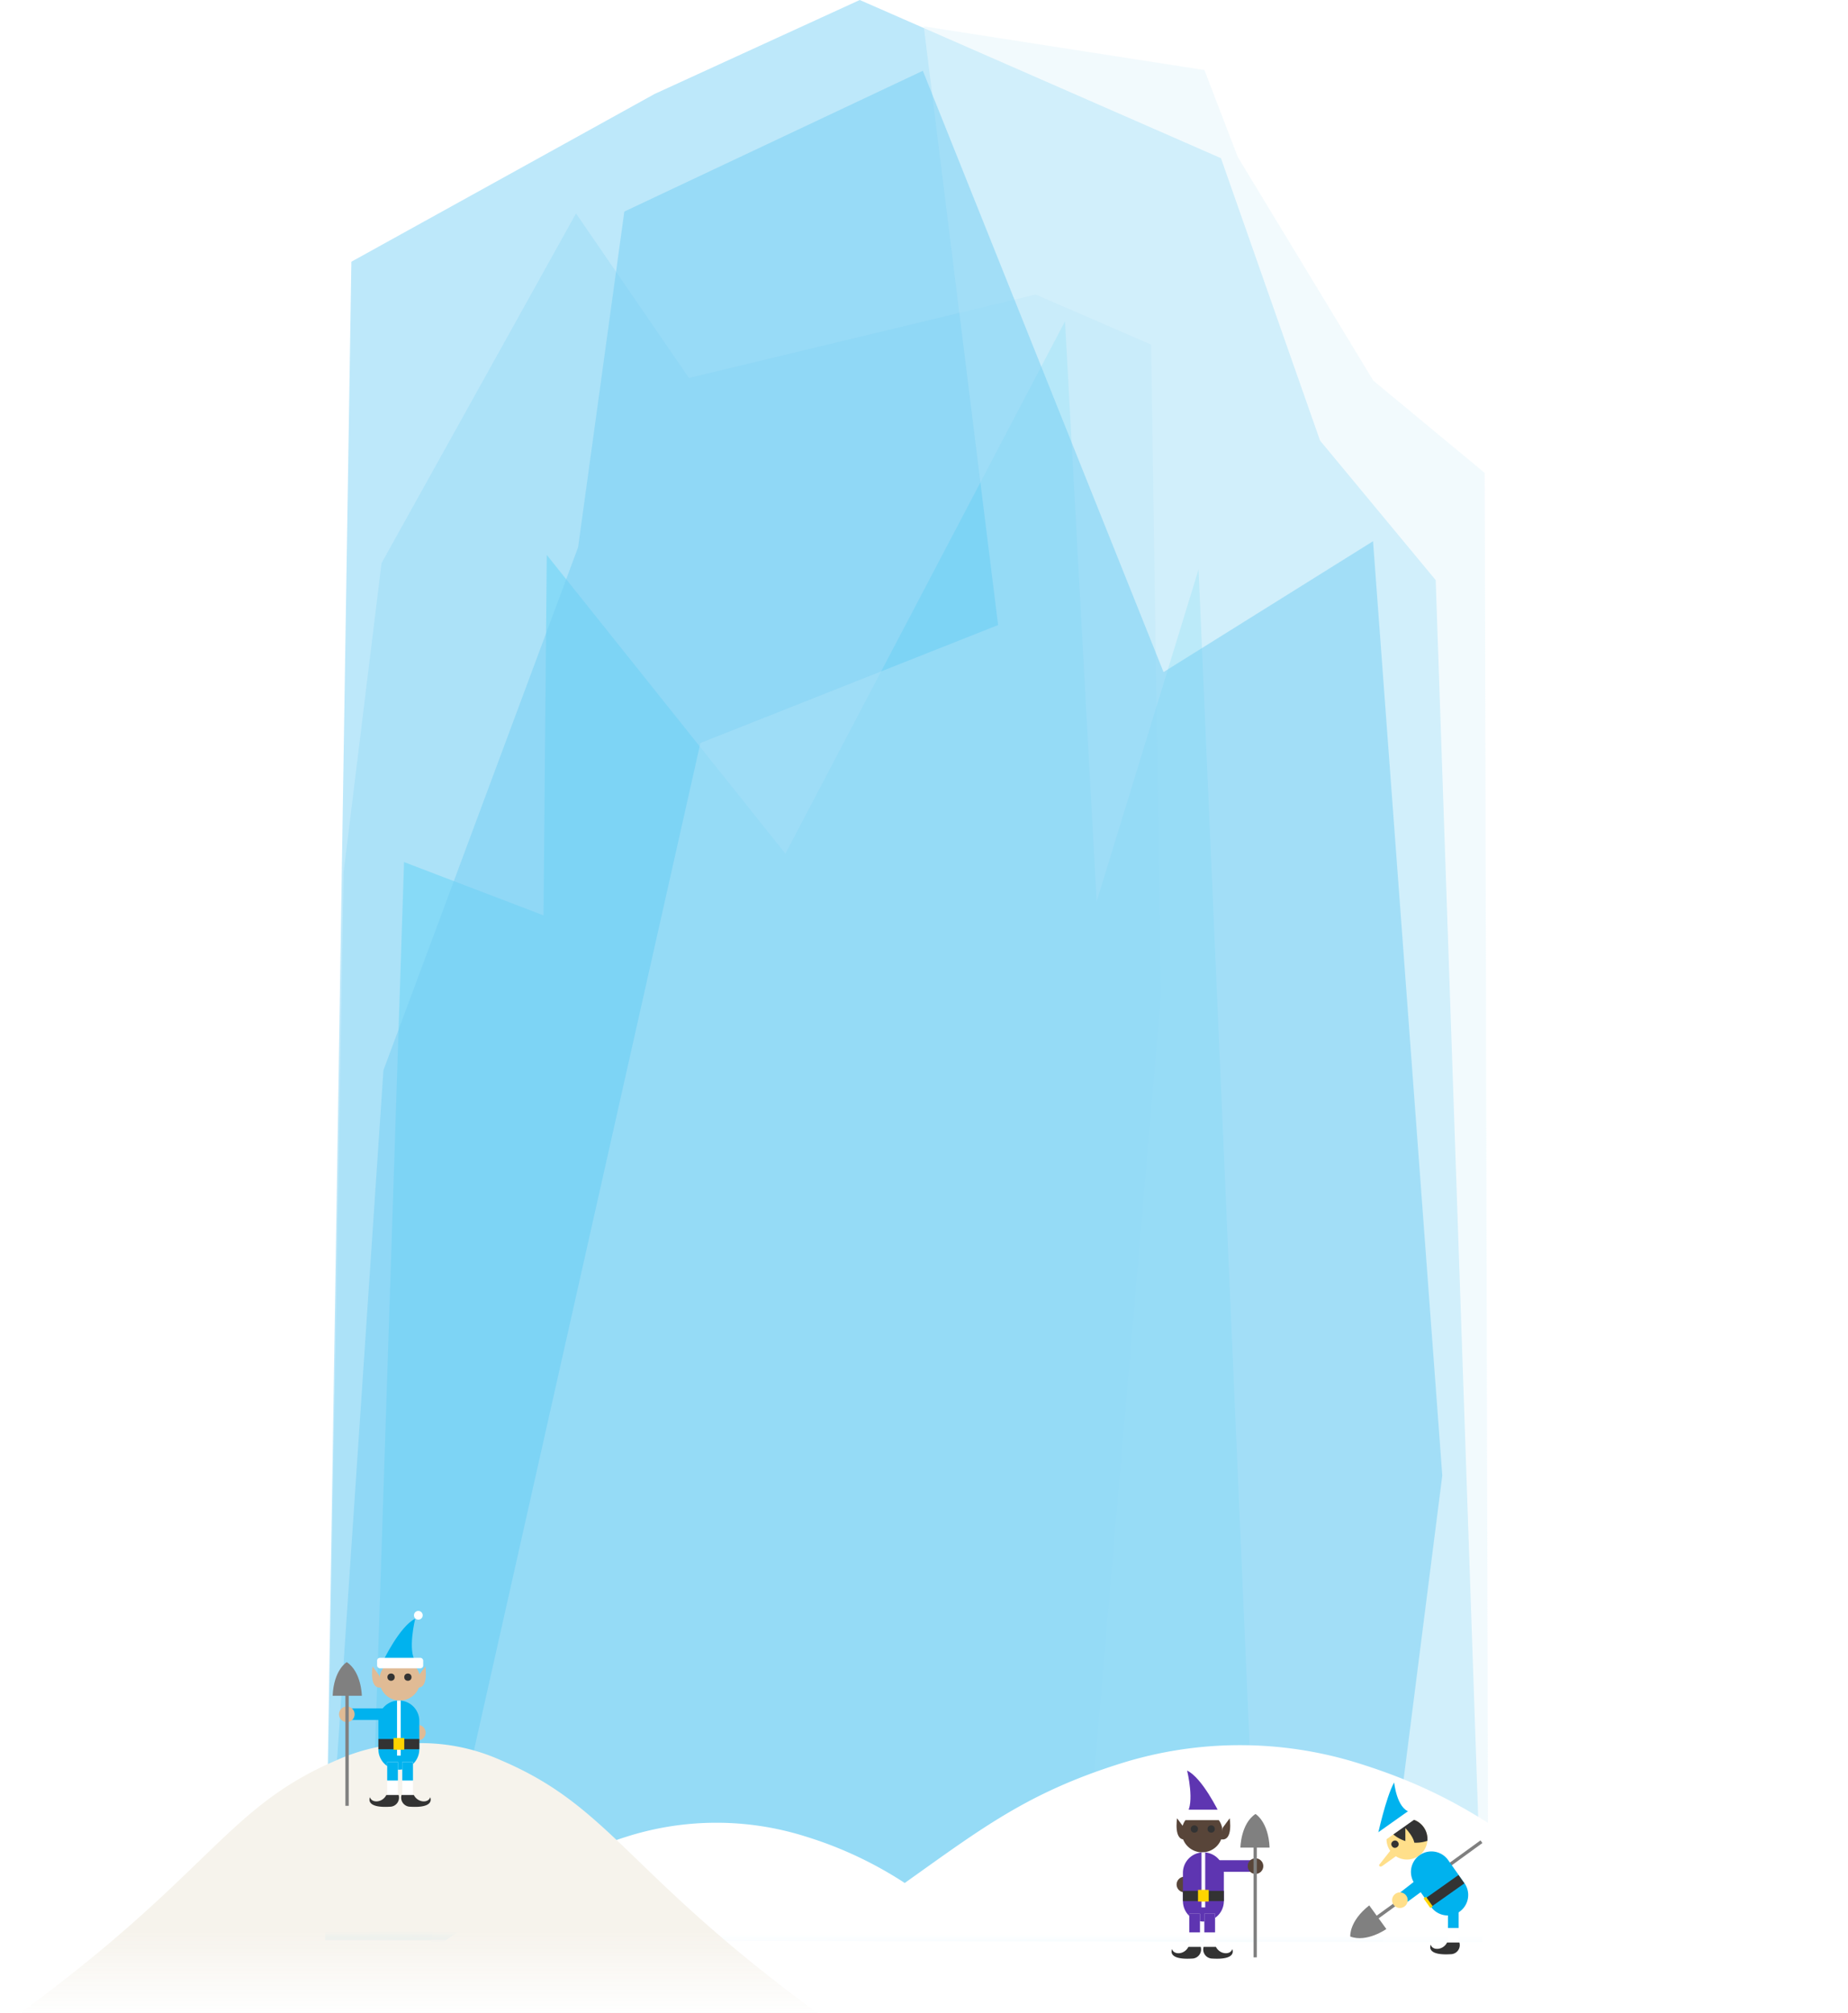 <svg xmlns="http://www.w3.org/2000/svg" width="300.26" height="327" viewBox="0 0 300.26 327"><defs><style>.cls-1{isolation:isolate}.cls-2,.cls-6,.cls-7,.cls-8{opacity:.5}.cls-3{opacity:.8}.cls-4,.cls-6{fill:#75cef4}.cls-4,.cls-5{opacity:.48}.cls-7{fill:#00bff0;mix-blend-mode:multiply}.cls-8{fill:#e6f6fd}.cls-9{fill:url(#linear-gradient)}.cls-10{fill:url(#linear-gradient-2)}.cls-11{fill:#e0bb95}.cls-12{fill:#00b2ee}.cls-13{fill:#fff}.cls-14{fill:#333}.cls-15{fill:#ffd400}.cls-16{fill:gray}.cls-17{fill:#584539}.cls-18{fill:#5e35b1}.cls-19{fill:#ffdf8a}.cls-20{opacity:.99}</style><linearGradient id="linear-gradient" x1="-6258.75" y1="283.51" x2="-6258.75" y2="333.14" gradientTransform="translate(6430.24)" gradientUnits="userSpaceOnUse"><stop offset=".07" stop-color="#fff"/><stop offset=".62" stop-color="#fff"/><stop offset="1" stop-color="#fff" stop-opacity="0"/></linearGradient><linearGradient id="linear-gradient-2" x1="210.05" y1="290.95" x2="210.05" y2="327.67" gradientTransform="matrix(-1 0 0 1 278.08 0)" gradientUnits="userSpaceOnUse"><stop offset=".07" stop-color="#f6f3ec"/><stop offset=".62" stop-color="#f6f3ec"/><stop offset="1" stop-color="#f6f3ec" stop-opacity="0"/></linearGradient></defs><title>building-present-drop-ice</title><g class="cls-1"><g id="slice"><g id="_Group_" data-name="&lt;Group&gt;"><g id="_Group_2" data-name="&lt;Group&gt;"><path id="_Path_" data-name="&lt;Path&gt;" class="cls-4" d="M52.81 315.23l4.28-272.71 49.28-27.26L139.69 0l58.69 25.7 16.1 45.88 18.79 22.67 7.6 221.29-188.06-.31z"/><g id="_Group_3" data-name="&lt;Group&gt;" class="cls-5"><path id="_Path_2" data-name="&lt;Path&gt;" class="cls-6" d="M52.86 314.9l2.98-173.22 6.15-50.18 31.6-56.82 18.34 26.73 56.33-13.56 18.77 8.14 1.57 105.85-13.18 153.7-122.56-.64z"/><path id="_Path_3" data-name="&lt;Path&gt;" class="cls-7" d="M59.94 314.51l5.71-174.45 22.66 8.66.53-58.56 38.77 48.54 45.43-86.49 5.14 94.27 16.56-53.96 9.68 223.02-144.48-1.03z"/></g><path id="_Path_4" data-name="&lt;Path&gt;" class="cls-8" d="M241.81 314.8l-.58-237.97-18.1-14.99-22.02-36.34-5.42-14.12-45.6-7.09 12.08 97.26-48.37 19.16L70 315.54l171.81-.74z"/><path id="_Path_5" data-name="&lt;Path&gt;" class="cls-6" d="M52.81 315.07l9.49-141.19 31.63-84.97 7.51-54.54 48.5-22.87 39.11 97.69 34.04-21.26 11.25 151.8-9.65 75.81-171.88-.47z"/></g><path class="cls-9" d="M300.26 333.14H42.73c36.9-19.44 39.11-28.44 59.17-34.77a48.13 48.13 0 0 1 29 0 63.49 63.49 0 0 1 16.1 7.55c12.37-8.79 19.92-14.65 35-19.39a64.59 64.59 0 0 1 38.92 0c26.9 8.47 29.85 20.54 79.34 46.61z"/><path class="cls-10" d="M0 329.43c34.07-24.27 36.11-35.5 54.63-43.43a31.71 31.71 0 0 1 13.4-2.8 31.71 31.71 0 0 1 13.4 2.8c18.53 7.9 20.56 19.12 54.63 43.39z"/><circle class="cls-11" cx="67.89" cy="281.5" r="1.27"/><path class="cls-12" d="M62.24 269.87s2.73-5.7 5.22-6.88c0 0-1.31 5.34.12 7z"/><path class="cls-11" d="M68.29 273a3.32 3.32 0 0 1-3.29 3.28 3.32 3.32 0 0 1-3.36-3.28 3.32 3.32 0 0 1 3.36-3.37 3.32 3.32 0 0 1 3.29 3.37z"/><rect class="cls-13" x="61.27" y="269.34" width="7.49" height="1.7" rx=".44" ry=".44"/><circle class="cls-14" cx="63.54" cy="272.48" r=".59"/><circle class="cls-14" cx="66.27" cy="272.48" r=".59"/><path class="cls-12" d="M56.27 277.55h6.63v1.88h-6.63z"/><path class="cls-12" d="M68.13 284.19a3.32 3.32 0 1 1-6.65 0v-4.59a3.32 3.32 0 1 1 6.65 0z"/><path class="cls-13" d="M62.91 286.25v5.69h1.74v-5.69"/><path class="cls-12" d="M62.91 286.25v3.02h1.74v-3.02"/><path class="cls-14" d="M64.77 291.63h-2c-.67 1.31-2.41 1.31-2.65.36 0 0-.93 1.8 3.25 1.54a1.48 1.48 0 0 0 1.4-1.9z"/><path class="cls-13" d="M67.1 286.25v5.69h-1.74v-5.69"/><path class="cls-12" d="M67.1 286.25v3.02h-1.74v-3.02"/><path class="cls-14" d="M65.24 291.63h2c.67 1.31 2.41 1.31 2.65.36 0 0 .93 1.8-3.25 1.54a1.48 1.48 0 0 1-1.4-1.9z"/><path class="cls-13" d="M64.51 276.28h.6v8.94h-.6z"/><path class="cls-14" d="M61.48 282.53h6.65v1.66h-6.65z"/><path class="cls-15" d="M63.94 282.37h1.74v1.9h-1.74z"/><circle class="cls-13" cx="67.97" cy="262.43" r=".71"/><path class="cls-11" d="M61.64 272.24l-1.11-1.5s-.63 3.88 1.5 3.4zm6.36 0l1.11-1.5s.63 3.88-1.5 3.4z"/><circle class="cls-11" cx="56.35" cy="278.51" r="1.27"/><path class="cls-16" d="M58.79 275.5s-.05-3.88-2.45-5.46c0 0-2.11 1.23-2.29 5.46h2.07v17.88h.54V275.5z"/><circle class="cls-17" cx="192.44" cy="306.17" r="1.27"/><path class="cls-18" d="M198.1 294.54s-2.73-5.7-5.22-6.88c0 0 1.31 5.34-.12 7z"/><path class="cls-17" d="M192 297.62a3.32 3.32 0 0 0 3.32 3.32 3.32 3.32 0 0 0 3.32-3.32 3.32 3.32 0 0 0-3.32-3.32 3.32 3.32 0 0 0-3.32 3.32z"/><rect class="cls-13" x="191.57" y="294.01" width="7.49" height="1.7" rx=".44" ry=".44"/><circle class="cls-14" cx="196.79" cy="297.15" r=".59"/><circle class="cls-14" cx="194.06" cy="297.15" r=".59"/><path class="cls-18" d="M197.43 302.22h6.63v1.88h-6.63z"/><path class="cls-18" d="M192.2 308.86a3.32 3.32 0 1 0 6.65 0v-4.59a3.32 3.32 0 1 0-6.65 0z"/><path class="cls-13" d="M197.42 310.92v5.7h-1.74v-5.7"/><path class="cls-18" d="M197.42 310.92v3.02h-1.74v-3.02"/><path class="cls-14" d="M195.56 316.3h2c.67 1.31 2.41 1.31 2.65.36 0 0 .93 1.8-3.25 1.54a1.48 1.48 0 0 1-1.4-1.9z"/><path class="cls-13" d="M193.23 310.92v5.7h1.74v-5.7"/><path class="cls-18" d="M193.23 310.92v3.02h1.74v-3.02"/><path class="cls-14" d="M195.09 316.3h-2c-.67 1.31-2.41 1.31-2.65.36 0 0-.93 1.8 3.25 1.54a1.48 1.48 0 0 0 1.4-1.9z"/><path class="cls-13" d="M195.22 300.95h.6v8.94h-.6z"/><path class="cls-14" d="M192.2 307.2h6.65v1.66h-6.65z"/><path class="cls-15" d="M194.65 307.04h1.74v1.9h-1.74z"/><circle class="cls-13" cx="192.36" cy="287.1" r=".71"/><path class="cls-17" d="M198.69 296.91l1.11-1.5s.63 3.88-1.5 3.4zm-6.33 0l-1.11-1.5s-.63 3.88 1.5 3.4z"/><circle class="cls-17" cx="203.99" cy="303.18" r="1.27"/><path class="cls-16" d="M201.54 300.17s.05-3.88 2.45-5.46c0 0 2.11 1.23 2.29 5.46h-2.07V318h-.54v-17.83zm23.71 13.23s-3.17 2.24-5.86 1.22c0 0-.24-2.44 3.08-5.06l1.21 1.67L240.55 299l.31.43L224 311.67z"/><path class="cls-12" d="M223.79 298.42s1.38-6.43 2.73-8.84c0 0 .42 4.25 2.54 4.79z"/><path class="cls-19" d="M225.89 300.71a3.32 3.32 0 0 0 4.63.79 3.32 3.32 0 0 0 .79-4.63 3.32 3.32 0 0 0-4.63-.79 3.32 3.32 0 0 0-.79 4.63z"/><path class="cls-14" d="M225.65 297.28a3.32 3.32 0 0 1 6.27 1.79 5.71 5.71 0 0 1-6.27-1.79z"/><path class="cls-19" d="M228.34 300v-3s2.76 2.8.74 3.65z"/><rect class="cls-13" x="223.22" y="295.71" width="7.49" height="1.7" rx=".44" ry=".44" transform="rotate(-35.27 227.003 296.588)"/><circle class="cls-14" cx="226.66" cy="299.59" r=".59" transform="rotate(-35.27 226.7 299.609)"/><path class="cls-12" d="M232.51 309.79a3.32 3.32 0 1 0 5.43-3.84l-2.65-3.75a3.32 3.32 0 1 0-5.43 3.84z"/><path class="cls-13" d="M235.26 311.8v4.11H237v-4.11"/><path class="cls-12" d="M236.6 309.56c-1.16 0-1.34.58-1.34 1.18v2.49H237v-2.81z"/><path class="cls-14" d="M237.12 315.59h-2c-.67 1.31-2.41 1.31-2.65.36 0 0-.93 1.8 3.24 1.54a1.48 1.48 0 0 0 1.41-1.9z"/><path class="cls-14" transform="rotate(-35.27 234.793 307.22)" d="M231.42 306.36h6.65v1.66h-6.65z"/><path class="cls-15" transform="rotate(-35.28 232.051 309.067)" d="M231.81 308.11h.47v1.9h-.47z"/><path class="cls-19" d="M226.19 300.3l-2 2.54c-.28.2 0 .6.41.31l3-2.15z"/><path class="cls-12" d="M227.3 307.62l3.79-2.96.87 1.93-3.86 2.82-.8-1.79z"/><circle class="cls-19" cx="227.46" cy="308.69" r="1.27" transform="rotate(-35.27 227.496 308.711)"/></g></g></g></svg>